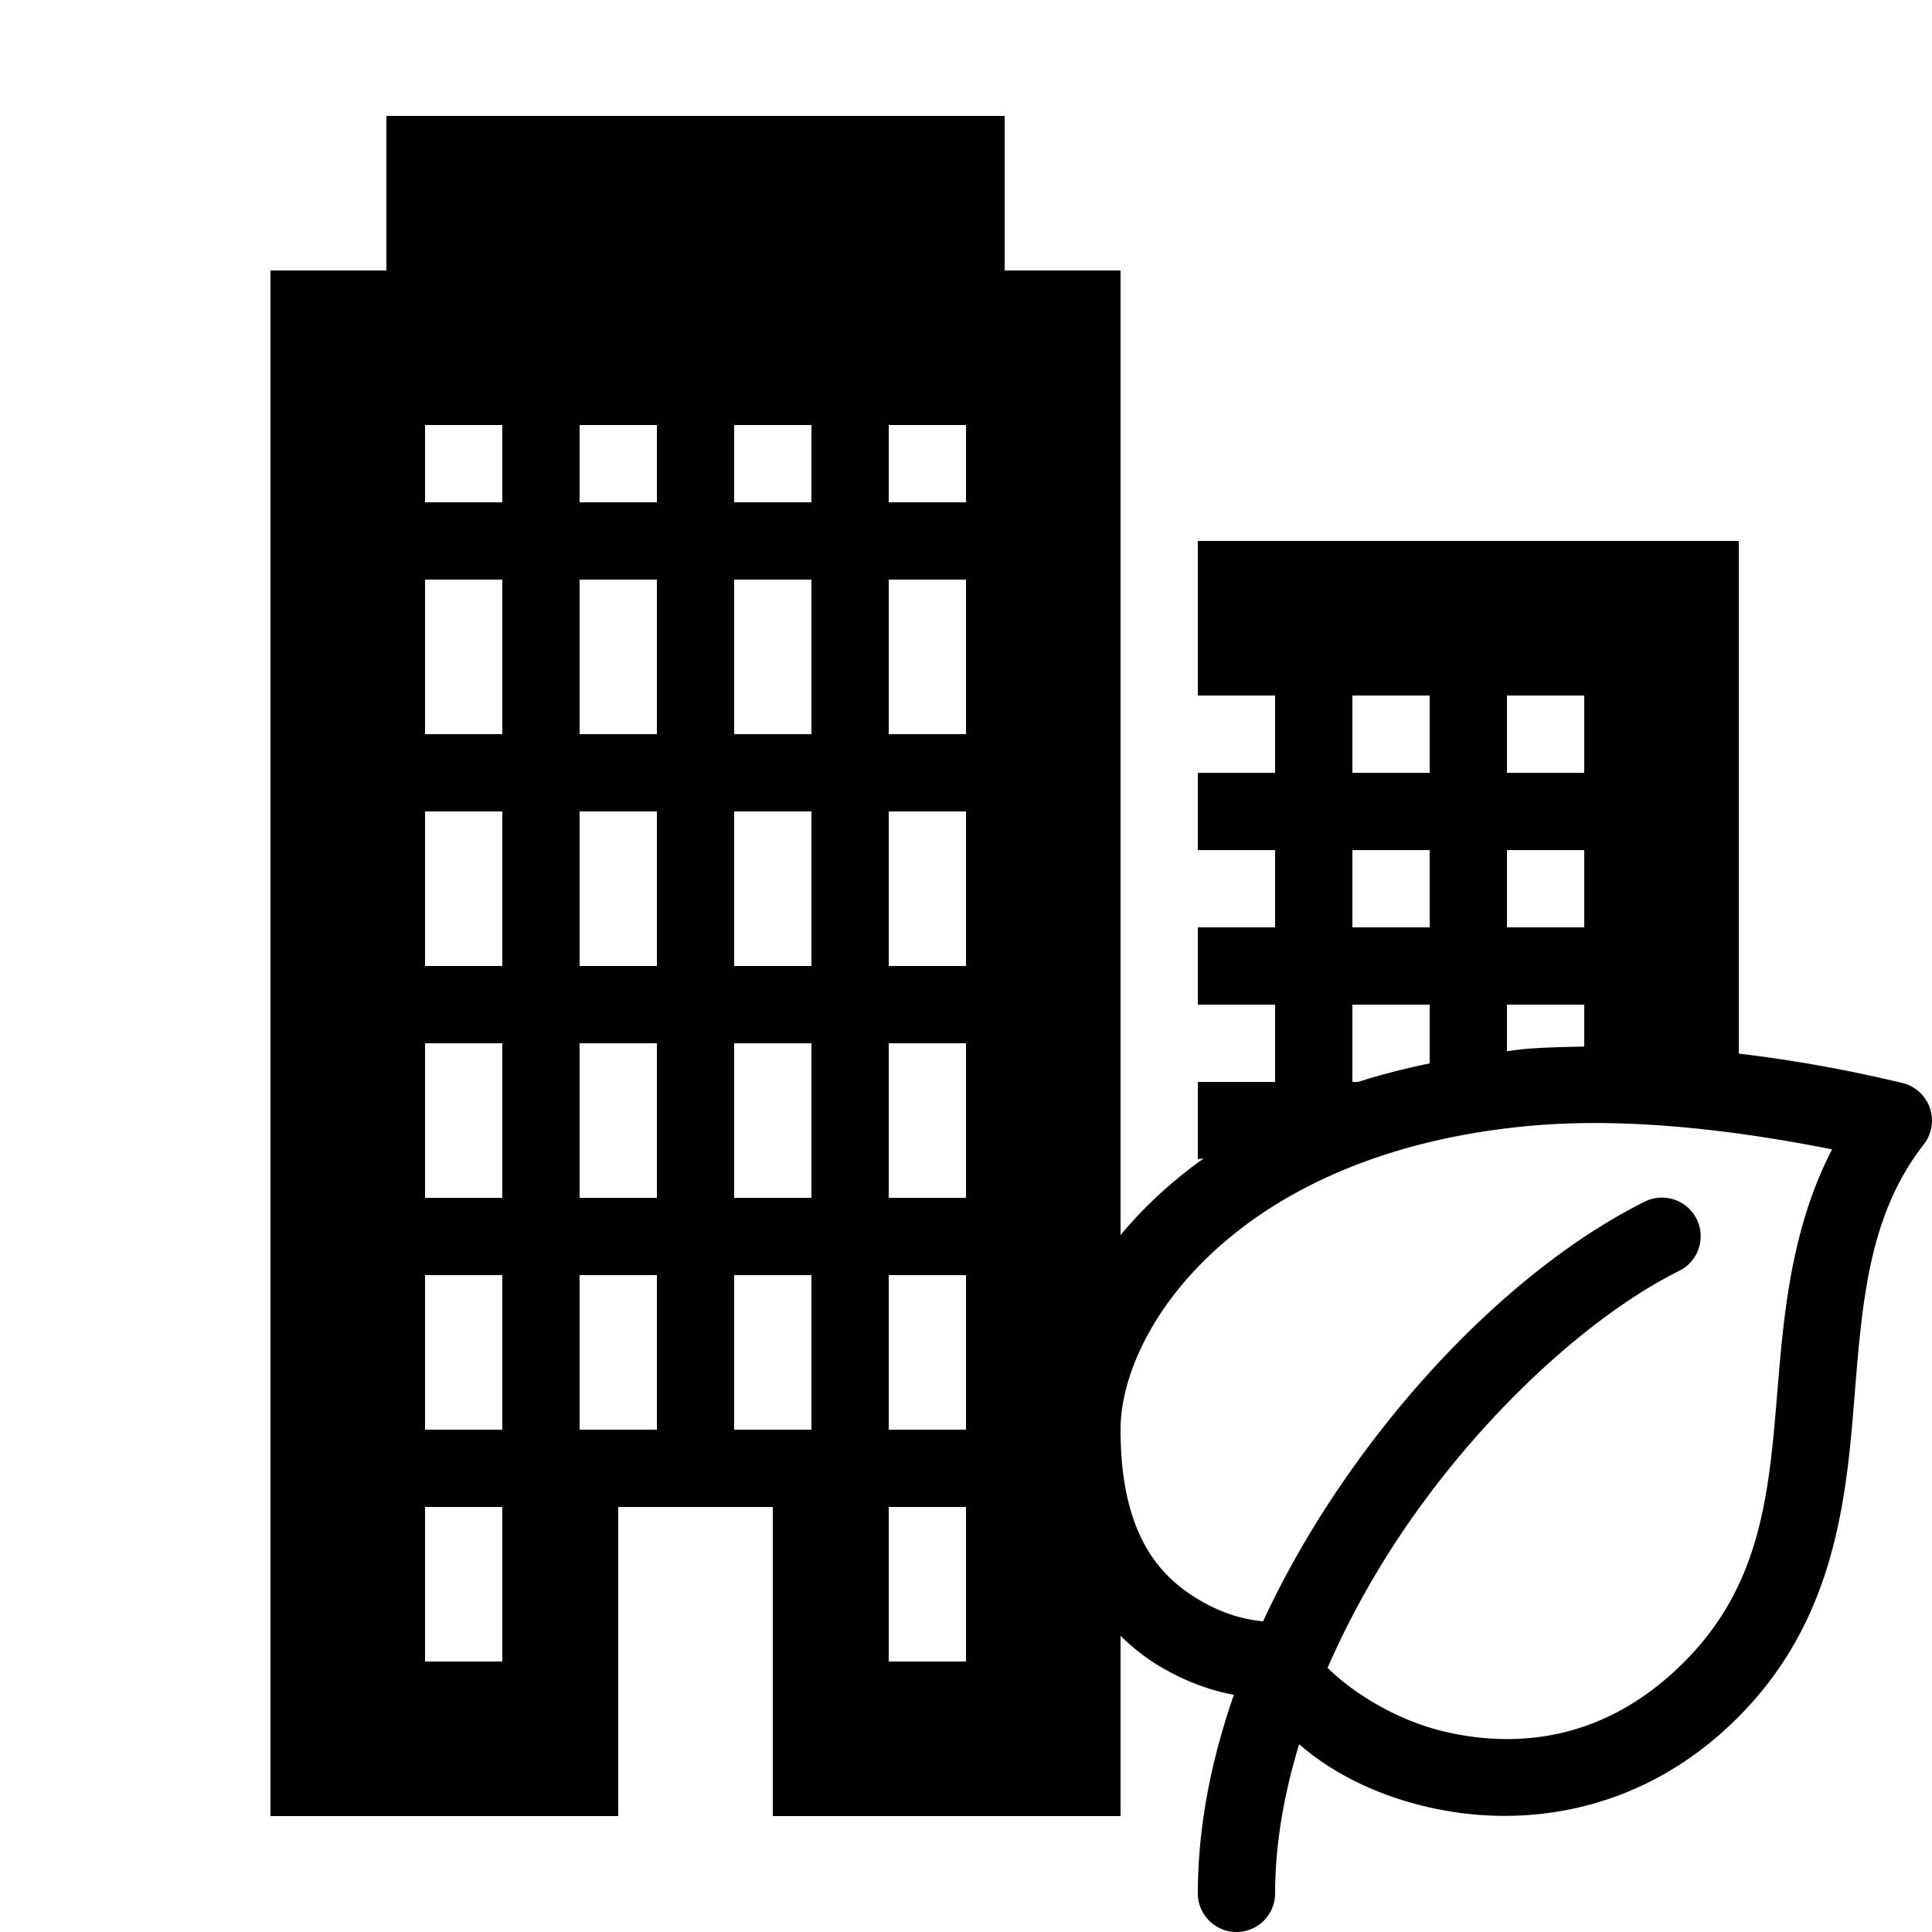 ﻿<?xml version="1.0" encoding="utf-8"?>
<svg xmlns="http://www.w3.org/2000/svg" viewBox="0 0 50 50" width="515" height="515">
  <path d="M10 3L10 7L7 7L7 47L16 47L16 39L20 39L20 47L29 47L29 42.336C29.318 42.644 29.65 42.906 29.986 43.107C30.759 43.571 31.424 43.766 31.932 43.861C31.351 45.538 31 47.268 31 49 A 1 1 0 1 0 33 49C33 47.739 33.227 46.437 33.621 45.141C34.48 45.884 35.613 46.461 36.982 46.773C39.335 47.311 42.257 46.956 44.676 44.736C47.292 42.335 47.727 39.333 47.953 36.648C48.179 33.964 48.266 31.571 49.789 29.613 A 1 1 0 0 0 49.232 28.027C47.744 27.671 46.336 27.425 45 27.268L45 14L31 14L31 18L33 18L33 20L31 20L31 22L33 22L33 24L31 24L31 26L33 26L33 28L31 28L31 30L31.152 29.979C30.302 30.585 29.587 31.256 29 31.965L29 7L26 7L26 3L10 3 z M 11 11L13 11L13 13L11 13L11 11 z M 15 11L17 11L17 13L15 13L15 11 z M 19 11L21 11L21 13L19 13L19 11 z M 23 11L25 11L25 13L23 13L23 11 z M 11 15L13 15L13 19L11 19L11 15 z M 15 15L17 15L17 19L15 19L15 15 z M 19 15L21 15L21 19L19 19L19 15 z M 23 15L25 15L25 19L23 19L23 15 z M 35 18L37 18L37 20L35 20L35 18 z M 39 18L41 18L41 20L39 20L39 18 z M 11 21L13 21L13 25L11 25L11 21 z M 15 21L17 21L17 25L15 25L15 21 z M 19 21L21 21L21 25L19 25L19 21 z M 23 21L25 21L25 25L23 25L23 21 z M 35 22L37 22L37 24L35 24L35 22 z M 39 22L41 22L41 24L39 24L39 22 z M 35 26L37 26L37 27.52C36.354 27.655 35.731 27.812 35.148 28L35 28L35 26 z M 39 26L41 26L41 27.084C40.47 27.097 39.937 27.106 39.438 27.15C39.287 27.164 39.148 27.189 39 27.205L39 26 z M 11 27L13 27L13 31L11 31L11 27 z M 15 27L17 27L17 31L15 31L15 27 z M 19 27L21 27L21 31L19 31L19 27 z M 23 27L25 27L25 31L23 31L23 27 z M 41.375 29.064C43.17 29.073 45.202 29.305 47.414 29.746C46.276 31.946 46.141 34.323 45.959 36.48C45.739 39.088 45.425 41.335 43.324 43.264C41.406 45.025 39.271 45.245 37.428 44.824C36.079 44.516 34.953 43.752 34.357 43.164C34.933 41.845 35.656 40.559 36.49 39.361C38.546 36.412 41.227 34.003 43.447 32.895 A 1 1 0 0 0 43.006 30.994 A 1 1 0 0 0 42.553 31.105C39.892 32.435 37.074 35.026 34.85 38.217C34.031 39.392 33.295 40.65 32.689 41.959C32.364 41.928 31.761 41.841 31.014 41.393C30.016 40.794 29 39.722 29 37C29 34.333 32.094 29.794 39.66 29.131C40.204 29.083 40.777 29.062 41.375 29.064 z M 11 33L13 33L13 37L11 37L11 33 z M 15 33L17 33L17 37L15 37L15 33 z M 19 33L21 33L21 37L19 37L19 33 z M 23 33L25 33L25 37L23 37L23 33 z M 11 39L13 39L13 43L11 43L11 39 z M 23 39L25 39L25 43L23 43L23 39 z" />
</svg>